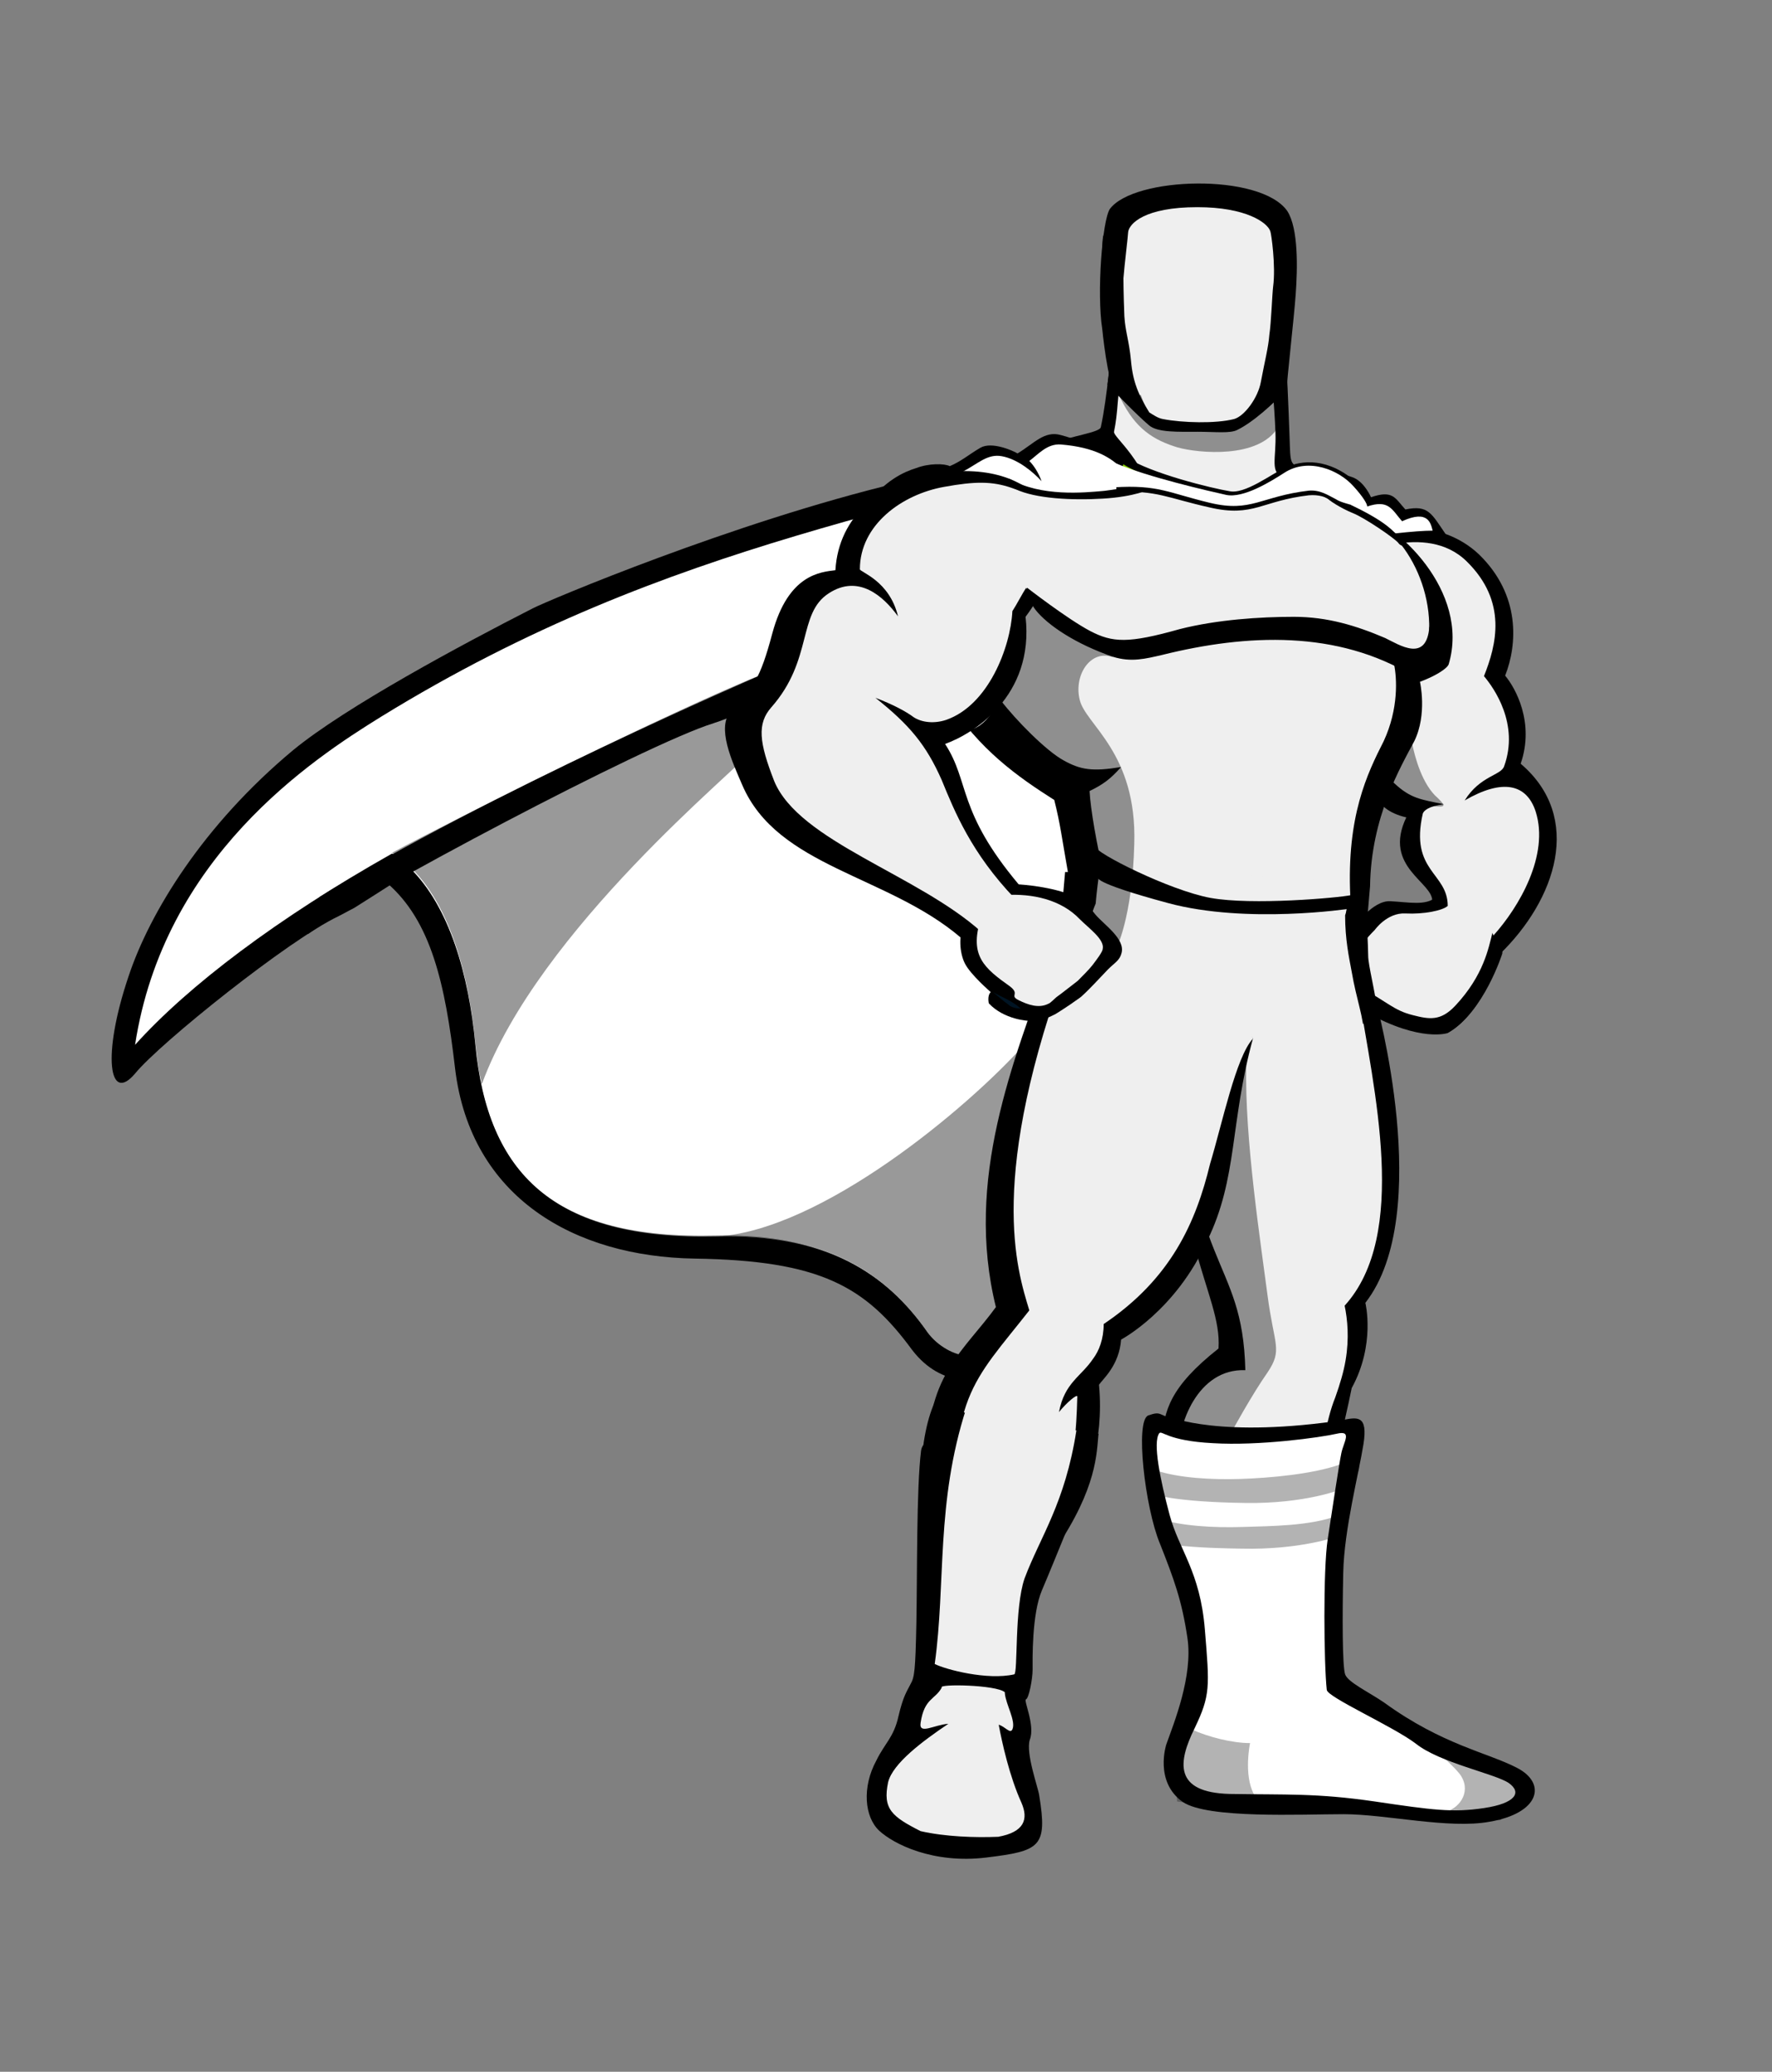 <?xml version="1.0" encoding="utf-8"?>
<!-- Generator: Adobe Illustrator 22.0.1, SVG Export Plug-In . SVG Version: 6.00 Build 0)  -->
<svg version="1.1" id="Layer_1" xmlns="http://www.w3.org/2000/svg" xmlns:xlink="http://www.w3.org/1999/xlink" x="0px" y="0px"
	 viewBox="0 0 376.5 440" style="enable-background:new 0 0 376.5 440;" xml:space="preserve">
<rect x="0" y="0" width="376.5" height="440" fill="#808080" stroke="none"/>
<style type="text/css">
	.st0{fill:#FFFFFF;}
	.st1{fill:#EFEFEF;}
	.st2{fill:#001423;}
	.st3{opacity:0.3;enable-background:new    ;}
	.st4{fill-opacity:0;}
	.st5{opacity:0.4;enable-background:new    ;}
	.st6{fill:#88CE02;stroke:#000000;stroke-width:1.586;stroke-linejoin:round;stroke-miterlimit:10;}
</style>
<g>
	<g>
		<path d="M71.9,194.6C61.5,199.5,34,221.5,28.7,228c-5.5,6.5-7.1-3.7-1.4-20.6c4.5-13.6,15.9-32.2,35-48.1
			c11.2-9.2,35.8-22.4,50.9-30.1c3.1-1.6,42.6-18.3,77.8-26.7c3.1-0.8-3.7,5.1-4.7,8.4c-5.3,15.5-111,81.9-111,81.9L71.9,194.6z"/>
		<path d="M220.8,381.3c1.8,11,0.2,11.8-11.2,13.2c-11.4,1.4-19.8-2.9-22.8-5.7c-3.1-2.9-3.7-9.2-0.6-14.9c1.8-3.7,3.7-4.9,4.7-9.4
			c1-4.3,1.8-5.3,2.6-6.9c0.8-1.4,1-2.9,1.2-12.8c0.2-10,0-28.7,1-36.7c1-8.1,36.3,3.7,36.3,3.7s-8.4,20.8-10.6,25.9
			c-2.2,5.1-2,14.9-2,16.9s-0.8,6.1-1.4,6.3c-0.6,0.2,2,5.5,0.8,8.6C217.9,372.4,220.6,379.7,220.8,381.3z"/>
		<path d="M234.2,69.9c-1.2-7.7,0-23,1.6-25.5c5.1-6.9,32-7.7,37.7,0.4c2.4,3.7,2.2,12.2,1.8,17.7c-0.4,5.5-1.8,17.3-2,21.2
			c-0.2,2.9-29.7,7.3-36.3-0.4C235.3,81.3,234.2,69.9,234.2,69.9z"/>
		<path d="M294.1,361.6c12.4,9,22,10.6,28.3,13.9c6.3,3.3,4.7,9.6-5.9,11.4c-8.6,1.6-22-1.6-31-1.6s-28.9,1-34.2-2.6
			c-6.1-4.3-3.5-12.2-3.5-12.2c1.6-4.5,5.7-14.5,4.5-22.6s-2.9-12.6-5.9-20.2c-3.1-7.5-5.3-26.1-2.4-27.1s2,0,5.7,0.8
			c3.7,0.8,7.7,2,15.7,2s16.7-1.2,19.8-1.8c3.1-0.6,5.5-1.2,4.5,5.1c-1,6.3-4.1,18.1-4.3,27.3c-0.2,9.2-0.2,19.8,0.4,21.6
			C286.4,357.3,290.9,359.4,294.1,361.6z"/>
		<g>
			<g>
				<path class="st0" d="M250.5,90.3c-22.4,19.4-65.8,24.6-130.2,49.5c-16.5,6.3-60.5,25.3-71.1,45c35.6-20.6,48.9,7.7,51.7,36.9
					c2.6,27.3,16.3,41.6,51.3,40.7c36.1-0.8,47.1,20.2,57,44.8c19.4-94.3,50.3-112.6,70.3-128.7C322,144.1,269.9,83.4,250.5,90.3z"
					/>
				<path class="st0" d="M250.5,90.3c-53.8,18.7-106.9,23.4-169.5,61.9c-14.9,9.2-46.2,29.9-52.3,69.7c22.8-25.3,75.6-57,140.1-77.2
					c32.6-10.2,56.4-16.9,85.3-28.1C252.2,103.5,252.2,98.4,250.5,90.3z"/>
			</g>
			<path d="M319.2,201.9c0,0-3.9,13.2-11.6,17.5c0,0-5.7,2-17.1-4.3c-3.3-1.8-5.7-8.1-5.5-10.2c0.2-4.9,3.3-7.1,3.3-7.1
				s3.3-5.5,7.1-5.3c3.9,0.2,10.4,0.8,12.4-1C309.6,189.5,319.6,195.2,319.2,201.9z"/>
			<path d="M236.1,73.8c0,0-0.8,10.4-2.2,16.9c-0.2,1.2-6.3,1.8-10.8,3.7c8.6,24.4,60.1,24.2,66.8,12.2c-3.3-2.2-9.8-5.7-12.8-6.9
				c-3.1-1.2-2.9-1-3.1-6.7c-0.2-5.7-0.6-16.3-1-19.1C272.5,70.9,241,70.9,236.1,73.8z"/>
			<path class="st1" d="M238.1,73.8c0,0,0,5.9-0.6,11.6c-0.2,2.6-0.4,4.3-0.8,6.3c-0.2,1.2,6.9,6.1,9,16.9
				c9.8,21.8,32.4,11,41.8,0.6c-3.3-2.2-8.6-5.3-14.7-7.7c-3.1-1.2-1.6-3.9-1.8-9.6c-0.2-5.7-1-14.1-1.4-17.1
				C269.1,71.7,243,70.9,238.1,73.8z"/>
			<path d="M236.1,73.8c0,0-0.2,3.7-0.8,7.9c2.6,2.6,6.1,6.3,8.8,8.6c1.8,1.6,6.3,1.4,10.4,1.4c3.7,0,6.9,0.4,8.4-0.4
				c3.3-1.6,7.9-5.7,10.6-8.8c-0.2-3.7-0.4-7.1-0.6-8.8C272.5,70.9,241,70.9,236.1,73.8z"/>
			<path d="M254.6,89.3c-2.4,0-5.3-0.2-7.5-0.6c-1-0.2-2-0.8-2.9-1.2c-1.4-1-2.9-2.2-4.5-3.5c-3.3-2.4-3.5-3.9-3.5-4.5
				c1.4-12.8-0.4-23.6-0.4-23.6s-1.4-5.5,6.3-6.9s12.4-1.6,12.4-1.6s4.9,0,12.4,1.6c7.7,1.4,6.3,6.9,6.3,6.9s-1.8,10.8-0.4,23.6
				c0,0.6-0.2,2-3.5,4.5c-2.9,2-5.1,4.3-7.3,4.7C259.9,89.1,257.1,89.3,254.6,89.3z"/>
			<path d="M254.6,42c-13.4,0-16.1,3.7-20,7.7c-0.8,1-0.2,7.1,1.2,20.2h1.8c0,0-1.2-3.7-1-7.9s1-4.1,0.4-5.1
				c-0.8-1.2-2.4-3.3,1.2-5.3c3.7-2,9.4,1.6,16.3,1.8c6.9-0.2,12.8-3.9,16.5-1.8c3.7,2,2,4.1,1.2,5.3c-0.8,1.2,0.2,0.8,0.4,5.1
				c0.2,4.3-1,7.9-1,7.9h1.8c1.2-13,2-18.7,1.4-19.8C271.5,45.7,268.1,42.2,254.6,42z"/>
			<path d="M319.2,202.5c0,0-3.9,12.4-11.4,16.7c-1.6-0.8-1.4-2-2.9-3.9c-0.4-0.6-1.8-1-2.4-1.6c-0.6-0.6-0.4-1.6-1.4-2.4
				c-0.8-0.8-1.4-0.2-2.2-0.8c-0.8-0.8-1-1.8-1.6-2.4c-0.4-0.4-2-0.6-2.4-1c-1-1-10-2.9-9.6-4.9c0.8-3.1,2.4-5.3,2.4-5.3
				s3.9-5.7,7.7-5.5c3.9,0.2,7.5,1,9.6-0.8C307.2,188.5,319.8,196,319.2,202.5z"/>
			<path d="M292.7,112.5c0,0,12.8-3.1,21.6,5.3c8.8,8.6,8.1,19.1,5.5,25.7c2.2,2.6,6.3,10,3.3,18.7c13.4,11.4,7.5,28.9-4.5,40.5
				c0,0-2.9-10.6-14.3-11.2c0.4-4.1-10.6-7.3-5.5-17.9c-7.7-1.8-7.5-7.1-8.8-13.6C289,153.4,292.7,112.5,292.7,112.5z"/>
			<path class="st1" d="M288,118.2c0,0,14.9-7.5,23.6,1c8.8,8.6,6.3,17.9,3.7,24.4c2.2,2.6,7.5,10.2,4.3,19.1c-0.6,2-5.1,2-8.4,7.3
				c8.1-4.7,13.2-3.5,15.1,2.4c2.9,9.2-3.5,20.2-9,26.3c0-0.2-0.2-0.4-0.2-0.6c-0.8,3.1-1.8,9-7.9,15.5c-3.1,3.3-5.5,2.9-9,2
				c-4.1-1-5.5-2.9-11.2-5.9c-3.3-1.8-1.4-4.1-1.4-5.9c0-0.4,0.4-1,1-1.8c0.4-1,1.6-2.6,3.5-4.5c0,0,2.6-3.7,6.5-3.5
				c3.9,0.2,7.9-0.6,9-1.6l0,0c0-7.1-8.1-7.3-5.3-19.6c0.2-0.6,1.2-1.6,4.5-2c-4.9-1-7.1-1.2-10.6-4.5c-2.4-2.2-4.3-5.1-4.9-8.8
				C290.1,151.4,288,118.2,288,118.2z"/>
			<path d="M245,105.4c-1.2-1.6-7.5-9.8-19.6-13c-3.5-1-5.7,1.8-9.2,3.9c-1-0.6-5.5-2.6-7.9-1.2s-4.1,2.9-6.5,3.9
				c-1.2-0.6-4.5-0.6-7.1,0.4c-2.6,0.8-6.7,2.6-10.6,7.9c-2.4,8.8,43.2,2.2,43.2,2.2L245,105.4z"/>
			<path class="st0" d="M245.4,105.4c-6.5-2.2-5.5-9.8-20-11c-2.9-0.2-4.7,2-6.7,3.5c1,1,2,2.6,2.6,4.3c-1.8-2-5.1-4.7-8.4-5.3
				c-3.1-0.6-5.1,1.6-8.4,3.3c0.6,0.6,1.2,1.6,2,2.9c-2.9-1.8-4.9-2.4-8.8-1c-2.6,0.8-7.7,3.1-11.6,8.6c-2.4,8.8,41.1-1,41.1-1
				L245.4,105.4z"/>
			<path d="M283.7,108.6c0,0,0-2.2-0.2-4.3c0-0.4-1.6-1.4-1.6-1.8l-0.4-0.4c0,0,3.3-1.8,5.7-0.8c2.6,0.8,4.1,4.3,4.1,4.3
				c4.7-1.6,5.1,0.2,7.3,2.6c4.9-1,5.5,0.8,8.6,5.3c0,0-3.7-0.6-10.8,0.6C289.4,115.1,283.7,108.4,283.7,108.6z"/>
			<path class="st0" d="M282.9,107.6c0,0,1.2-1,0.8-1.2c2.2-1.2,5.3-2.6,6.7,1.2c4.7-1.6,5.3,0.6,7.5,3.1c5.7-2.6,6.1,0.6,6.5,2
				c-1.8,0-4.5,0.2-8.1,0.6C289.4,114.3,282.7,107.4,282.9,107.6z"/>
			<path d="M213.7,102.5c0,0,11.6,4.1,21.4,3.5c9.8-0.8,26.5-1.6,35.4,3.7c0,0,9.2-3.3,17.7-1c8.6,2.2,24.2,16.9,19.6,32.4
				c-0.4,1-3.1,2.6-6.1,3.7c0,0,1.6,6.9-1.2,12.6c-2.9,5.5-9.2,16.1-9.4,30.8l0,0c-0.2,2.4-0.6,7.5-1,10
				c-15.9-0.6-40.3-6.5-64.4-6.1c0.2-2.6,0.4-4.3,0.6-6.9h0.6c-1.2-6.7-1.6-10.2-2.9-15.3c-7.7-4.9-15.9-10.6-22.8-21.4
				C194.5,137.5,213.7,102.5,213.7,102.5z"/>
			<path d="M292.3,212.5c0,0,12.6,45.2-2.2,64.2c0,0,2.2,8.8-2.9,18.1c-0.8,4.1-1.8,7.7-2.4,11.8c-2.6,16.9-7.1,24-8.4,51.1
				l-12.2-0.2c0,0-1.4-19.6-5.7-29.9c-2.4-5.9-12-13.9-11.6-21.8c0.4-6.1,1.6-11.2,12-19.4c0.8-11.8-11-23-9.2-67L292.3,212.5z"/>
			<path class="st1" d="M288.6,210.7c3.3,20.8,10.8,51.5-2.9,66.6c0.6,2.9,1,6.9,0.2,11.6c-0.4,2.4-1.2,5.1-2.2,7.9
				c-2,4.9-2.9,12-3.5,16.3c-2.6,16.9-2.6,17.7-3.9,44.8l-12.2-0.2c0,0-1.4-19.6-5.7-29.9c-2.4-5.9-7.5-11-7.9-18.9
				c-0.4-6.1,3.9-18.3,14.1-17.9c-0.6-24.6-12-19.8-15.1-71.1L288.6,210.7z"/>
			<path class="st1" d="M213.7,102.5c0,0,4.5,1.4,9.4,1.8c4.9,0.4,10.2,0,14.9-0.2c9.8-0.8,23.6-1.8,32.8,3.5c0,0,5.1-1.6,10.6-1.2
				c2.4,0.2,4.9,2.2,7.7,3.1c9,2.2,17.5,17.1,13.6,30.6c-0.4,1-3.3,0-6.5,1c0.6,2.9,1,9.4-2.2,16.3c-3.5,6.9-7.9,15.9-7.1,33
				c-21.4-1-31-2.4-52.1-3.5c-1.8-7.5-3.1-15.1-3.3-18.9c2.9-1.4,4.5-2.6,6.7-5.1c-6.1,1-8.6,0.6-12.2-1.4
				c-3.7-2-10.2-8.6-13.4-12.8c-0.4-0.4-2.6,6.3-7.7,6.5c-1.8-2.6,5.9-10.2,4.5-13C204.1,131.6,213.7,102.5,213.7,102.5z"/>
			<path d="M290.3,193.8c0,0,0.4,7.3,0.4,9.2c0,2,1.6,8.1,1.8,11c-2.2,3.9-12,12.6-29.7,15.9C245.2,233.5,222,206,222,206
				c0.6-2.6,2.6-10.4,4.1-14.5c0.2-0.4,0.6-1.4,0.6-1.8C228.5,187,290.3,193.8,290.3,193.8z"/>
			<path class="st1" d="M285.8,194.4c0,5.1,0.8,8.8,1.4,12c1,5.9,2.6,9.8,2.6,13.6c0,11.8-15.5,9.8-28.5,10.2
				c-17.5,3.7-32.4-23.8-32.4-23.8c1.2-4.7,2-10,3.9-14.5l0,0c0.2-2.4,0.6-5.5,0.8-6.9c24.9,0,42.4,1.4,52.6,2.4
				C286.6,189.7,286.2,193.5,285.8,194.4L285.8,194.4z"/>
			<path d="M266.2,220.6c0,0-10.8-24-43.2-16.9c-7.7,21.8-18.1,46.8-11.4,73.9c-6.7,9.2-14.5,14.3-14.5,31.2
				c0,16.9,0.8,19.8,0.8,19.8l23.8,1.2c0,0,7.7-10,10.8-20.8c0.8-3.1,1.6-8.6,1-14.9c0.8-1.2,4.3-4.1,4.7-9.6c0,0,11.6-6.1,18.3-21
				C263,250.2,261.3,238.6,266.2,220.6z"/>
			<path class="st1" d="M266.2,220.6c-0.6-2.2-8.8-24.2-38.9-17.7c-17.7,47.3-11.2,66.8-8.6,75.4c-12,15.3-17.5,18.5-15.1,49.5h15.9
				c7.3-11.6,9-15.9,9.4-31.2c0-0.6-2.2,1.2-3.9,3.3c1.2-6.3,4.7-7.5,7.3-11.4c1.2-1.6,2.2-4.1,2.2-7.3c14.3-9.6,19.6-21.6,22.6-34
				C259.7,238.6,262.6,224.5,266.2,220.6z"/>
			<path d="M215.9,187.8c0,0,5.5,0.2,10.4,1.8c4.7,1.6,4.7,2.6,6.5,4.7s6.3,5.1,5.5,8.1c-0.4,1.6-1.4,2-2.9,3.5
				c-0.6,0.6-5.1,5.5-6.1,6.1c-0.6,0.4-1.4,1-2,1.4c-0.6,0.4-2.4,1.6-3.1,2c-2,1-3.5,1.6-5.7,1.4c0,0-5.1-0.2-8.4-3.7
				c0,0-0.4-1.6,0.4-2.4c0,0-4.3-3.7-5.5-6.1c-1.2-2.4-1.2-5.9-0.4-7.7C205.1,195.2,213.1,190.1,215.9,187.8z"/>
			<path d="M221,386l-0.6,5.1c0,0-1.8,2.2-15.5,2c-13.9-0.2-17.5-4.5-18.7-6.7l-0.8-5.3c0,0,2.6-3.9,3.3-3.9
				c4.5,0.4,19.8,6.5,30.4,8.1C220,385.4,220.2,385.8,221,386z"/>
			<path d="M250.5,375.6c0,2.2-0.2,2.2-0.2,4.5c2.4,1.8,8.6,2.9,20.2,2.6c16.9-0.4,32.6,5.1,51.7,1.8l0.2-3.7l-1.8-0.2l-67.8-5.5
				L250.5,375.6z"/>
			<path d="M265.4,382.8c1.6,0,3.3,0,5.1,0c11-0.4,21.4,2,32.6,2.6c5.9-0.2,13.2-1.6,12.6-5.9l-57.8-4.9
				C254.4,378.5,257.1,381.8,265.4,382.8z"/>
			<path d="M199,297c1.8,1.2,14.3,8.6,34.4,7.5c-0.4,3.9-0.2,11.4-9.2,24.6c-4.5,6.5-8.4,17.9-9.2,32.4c0.2,3.3,2,6.1-0.4,10.4
				c0.8,2.6,4.1,7.9,5.7,11.2c1.6,3.3,2.4,6.9-8.4,7.1c-11,0.2-28.7-1-26.3-9.6c1.2-4.5,4.7-9.2,5.1-11c0.4-1.8,0.4-7.3,3.9-11
				c3.1-10.2,2-20,1.4-29.1C195.1,320,194.9,304.8,199,297z"/>
			<path d="M217.9,131c14.5-19.4,2.2-34.8-21-30.1c-9.4,1.8-18.7,8.4-19.4,20.2c-3.1,0.4-10,0.8-13.4,13.4
				c-2.6,9.8-4.1,11.6-8.8,16.5c-3.1,3.5,0.2,10.6,2.4,15.7c7.5,17.5,30.8,19.1,46.4,32.4c5.3-1.4,10.8-7.3,12.4-11.2
				c-13.2-15.7-10.4-21.8-15.7-29.9C206.7,155.9,219.8,147.9,217.9,131z"/>
			<path class="st1" d="M215.1,129.8c0.8-1.2,2.2-3.9,2.9-4.9c0.2-0.2,2.4,3.7,2.6,3.5c5.5-9,6.9-22,0.6-23.2
				c-1.4-0.2-4.1-0.8-6.3-1.6c-4.1-1.4-7.7-1.4-14.3-0.2c-9,1.6-17.9,8.1-17.9,17.5c0,0.6,6.3,2.4,8.1,10c-3.1-4.3-8.4-9-14.7-4.9
				c-6.7,4.3-3.3,14.1-12.2,24.2c-3.1,3.5-2.6,7.5,0.6,15.7c5.3,12.8,30.4,19.8,44,32c3.3-1.4,5.5-4.7,7.1-7.1
				c-9.2-9.6-12.8-18.5-15.5-25.1c-3.3-7.5-6.9-11.8-14.1-17.5c3.7,1.4,6.5,2.9,8.1,4.1c1.8,1.2,4.5,1.4,6.9,0.6
				C210,149.8,214.7,137.5,215.1,129.8z"/>
			<path d="M303.7,133.1c-0.6,7.7-6.3,3.9-9.4,2.4c-6.1-2.6-12.2-4.5-19.4-4.5s-16.3,0.6-24.2,2.6c-11,3.1-14.3,2.9-19.1,0.4
				c-4.9-2.6-13.4-9.2-13.4-9.2s-0.2,2,1.8,4.7c2.6,3.3,8.6,7.3,16.5,10c3.9,1.2,6.9,0.4,10.4-0.4c18.1-4.5,37.3-5.3,53.4,4.5
				c0.8,0.4,3.7-0.8,4.9-2.6C306.8,138.4,303.7,133.1,303.7,133.1z"/>
			<path class="st2" d="M211,210.7c1.6,1,3.7,1.6,5.9,3.5c0,0-1.8,0-2.6-0.8C213.3,212.7,211.2,210.9,211,210.7L211,210.7z"/>
			<path class="st1" d="M269.9,49.1c-0.6-1.8-5.1-5.1-15.5-5.1c-11.2,0-14.5,3.5-14.7,5.3c0,0.6-0.8,7.1-1,9.8c0,0,0,3.3,0.2,8.1
				c0.2,3.3,1,5.1,1.4,9.4c0.4,4.5,1.6,7.3,3.9,11c1,0.6,1.8,1.2,2.9,1.4c4.1,0.8,11.2,1,15.1,0c2.2-0.6,5.1-4.5,5.7-7.9
				c0.8-4.3,1.6-7.3,1.8-10c0.4-2.6,0.6-8.6,0.8-10.2C271.1,56.5,270.1,49.5,269.9,49.1z"/>
			<path d="M248.5,300.9c0,0,10.8,4.7,37.5,0.6c0,0-7.5,37.9-4.1,56.8c0,0,3.5,4.9,29.1,14.3c0,0,11.4,2.9,11,8.6
				c0,0,0.4,1.2-13.4,0.8s-26.9-2.9-36.1-2.9s-18.9,0.4-20.6-2.2c-1.8-2.4,0.4-8.8,3.1-12.4c2.9-3.9,2-6.7,1.8-13.6
				C256.2,332.7,242.4,313.9,248.5,300.9z"/>
			<path class="st0" d="M246.3,304.4c-1.4,2,0.2,9.8,2.2,17.3c2,7.5,6.5,12,7.5,24.4c1,12.2,1.2,13.9-2.2,21
				c-3.5,7.1-4.5,13.6,7.5,13.9c12,0.2,18.5-0.2,30.8,1.6c12.2,1.8,16.5,2.4,23.2,1.4s8.1-3.3,5.3-5.3c-2.9-2-14.7-4.3-19.8-8.4
				c-4.9-3.7-18.7-9.8-18.9-11.4c-0.6-5.5-0.8-25.5,0.2-32c1-6.5,2.4-15.9,2.9-18.3s2.4-4.9-1-4.1c-3.5,0.8-16.5,2.6-26.3,2
				C247.9,306,246.9,303.7,246.3,304.4z"/>
			<path class="st3" d="M253.2,367.3c3.5,1.6,8.6,2.9,12.4,2.9c0,0-1.4,6.7,0.8,10.8c2.2,4.1-16.3,1.6-16.3,1.6l-0.8-14.5
				L253.2,367.3z"/>
			<path class="st3" d="M307.2,384.8c3.3-1,5.5-4.7,2.9-8.1c-2.9-3.5-5.3-4.1-1.6-4.3c3.7-0.2,17.1,7.9,17.1,7.9l-6.9,6.3
				L307.2,384.8z"/>
			<path class="st3" d="M245.7,312.3c4.7,1.6,11.8,2,17.9,1.8c6.1-0.2,15.3-1,21.2-3.1c5.9-2,3.5,2.2,3.5,2.2l-3.3,3.1
				c0,0-7.7,3.1-20.4,2.9c-14.9-0.2-19.4-1.8-19.4-1.8L245.7,312.3z"/>
			<path class="st3" d="M246.1,322.5c4.7,1.6,11.8,2,17.9,1.8c6.1-0.2,14.3-0.2,20.2-2.4c2.4-0.8,1,2.6,1,2.6l-1,1.8
				c0,0-7.9,2.9-20.4,2.6c-14.9-0.2-17.5-1.4-17.5-1.4L246.1,322.5z"/>
			<path class="st4" d="M248.5,303.9c0,0,17.7,6.3,37.7,2c0,0-7.7,36.5-4.3,55.2c0,0,3.5,4.9,29.1,14.3c0,0,11.4,2.9,11,8.6
				c0,0,0.4,1.2-13.4,0.8c-13.9-0.4-26.9-2.9-36.1-2.9s-18.9,0.4-20.6-2.2c-1.8-2.4,0.4-8.8,3.1-12.4c2.9-3.9,2-6.7,1.8-13.6
				C256.2,335.7,242.4,316.9,248.5,303.9z"/>
			<path d="M232.6,179.7c0,1.4,15.9,9.4,24.6,11c8.8,1.6,27.1,0,29.9-0.6l-0.4,2.9c0,0-21.8,3.3-38.5-1.2
				c-16.7-4.5-14.9-5.5-14.9-5.5L232.6,179.7z"/>
			<g>
				<path class="st1" d="M198.6,353.4c2.4,1.2,11.2,3.5,16.9,2.2c0.8-0.2,0-14.1,2.2-20.4c3.3-8.8,8.6-15.9,11-31.4
					c-8.6-0.8-18.3-3.1-23.4-4.7C198.8,319.2,201,336.3,198.6,353.4z"/>
				<path class="st1" d="M212.2,366.3c1.4,0.4,2.4,2,2.9,1c0.8-1.8-1.4-5.3-1.6-7.7c0-0.2,0,0,0-0.2c-1.8-1.6-14.3-1.8-13.4-1
					c-1.4,2.6-3.7,2.2-4.5,7.5c-0.4,2.6,2.9,0.4,5.9,0.2c-5.5,3.7-11.8,8.4-12.8,12.4c-1.2,5.7,0.8,7.3,6.9,10.4
					c5.3,1.2,11.6,1.4,16.5,1.2c5.5-1,6.5-3.7,4.9-7.3C214.5,377.3,212.9,370.1,212.2,366.3z"/>
			</g>
			<path d="M214.5,101.7c6.7,3.9,16.1,2.9,19.6,2.6c0.8,0,9-1.4,9.4-1.2c0.8,0.2,0.8,0.8,0.8,0.8s-3.1,1.6-10,2
				c-6.5,0.4-14.3,0-18.5-2C210.6,101.7,214.5,101.7,214.5,101.7z"/>
			<path d="M283.7,105.6c1.2,0.8,9.2,3.9,12.6,7.5c3.1,3.3,1.4,3.1,0.8,2.2c-0.8-1-7.1-5.3-9.6-6.3s-5.5-2.9-5.5-3.3
				S283.7,105.6,283.7,105.6z"/>
			<path class="st1" d="M213.5,190.1c5.9-0.4,12,1,15.9,5.1c2,2,5.3,4.3,4.9,6.3c0,0.6-1.2,2.2-2.2,3.5c-0.6,0.8-2.4,2.6-3.1,3.3
				c-0.8,0.6-3.7,2.9-4.3,3.3c-0.6,0.4-1.4,1.4-2,1.6c-2,1-4.3,0.2-6.3-0.8c-2-1,0.4-1.2-1.8-2.9c-5.5-3.9-8.6-6.5-6.3-14.1
				C208.4,194,210.6,192.3,213.5,190.1z"/>
		</g>
		<path class="st5" d="M161.5,143.4c-18.3,7.3-65,30.6-78.2,37.7l0,0c11,6.9,16.1,23.6,17.7,40.5c0.2,1.6,0.4,3.1,0.6,4.7
			c0.2,1.4,0.4,2.4,0.6,3.1c0,0.2,0,0.6,0.2,0.8c12-32.8,55-67.4,56.6-70.1c0.8-1.2-1-6.5,1.8-11.6
			C164.6,142,171.7,139.2,161.5,143.4z"/>
		<path class="st5" d="M205.1,297.2c9.4-18.7,9.6-36.7,9.4-57.6c0-8.8,6.3-21.2,3.1-17.7c-12.2,13.6-43,39.3-65.2,40.7
			C183.5,261.6,195.7,277.3,205.1,297.2z"/>
		<path d="M65.4,198.4c11.6-8.4,71.7-40.3,86.2-44.8c14.5-4.7,10-10.2,10-10.2s-58.7,25.3-93.7,47.1"/>
		<path class="st5" d="M236.5,139.6c-4.7-1.8-8.4,3.7-7.1,9c1.2,5.3,12.2,11.2,11.6,30.6c-0.4,15.9-3.9,22.4-3.9,22.4l-7.7-9.8
			c0,0-1.2-22-3.9-25.3c-2.6-3.3-11-9.2-14.3-12.2c-3.3-3.1,3.7-7.1,3.3-12.8c-0.4-5.5,3.5-16.5,3.5-16.5L236.5,139.6z"/>
		<path class="st5" d="M264.8,226.3c-0.4,15.3,3.1,37.9,4.5,48.7c1.4,10.8,3.3,11.6,0,16.5c-3.3,4.7-7.5,12.4-7.5,12.4l-14.1-1.2
			c0,0,11.2-14.3,11.8-16.9c0.6-2.6-5.7-22.8-5.7-22.8L264.8,226.3z"/>
		<path class="st5" d="M237.7,83.8c2.9,6.3,6.3,9.2,11.8,11c3.3,1.2,16.1,2.9,21.2-2.9c2.2-2.6,0.8-9.8,0.8-9.8l-11.6,9.4l-15.7-2.9
			l-1.8-4.7L237.7,83.8z"/>
		<path class="st6" d="M238.9,97.8c5.3,3.5,18.5,6.7,22.2,7.3c3.7,0.8,9.6-3.9,12.4-5.1c3.1-1.4,8.4-2.2,14.5,3.3
			c0.6,0.6-1.4,3.3-1.4,3.3c-0.2-0.2-1.4-0.2-3.1-1c-1.6-0.8-3.1-1.4-5.5-1.2c-10.2,1.2-11.8,4.7-20.8,2.6c-9-2-11.2-3.7-20-3.3"/>
		<path class="st0" d="M237.1,98.4c6.7,2.9,19.8,5.9,23.4,6.7c3.7,0.8,9.6-2.9,12.4-4.7c5.1-3.3,11.6-0.6,14.7,2.9
			c2,2.2,2.9,3.7,2.9,4.3c0,0.8-2.4,0-2.4,0c-1.4-0.6-3.1-0.8-4.3-1.6c-1.6-0.8-3.3-2-5.7-1.8c-10.2,1.2-12.2,4.7-21,2.6
			s-11-3.9-20.4-3.3"/>
		<path d="M205.5,288.7c-0.4-0.4,0.4-0.8,0-0.8c-2.6,0-6.3-2-8.4-4.9c-8.8-12.6-21.6-21-44.8-20.4c-34.8,0.8-48.7-13.4-51.3-40.7
			c-1.4-14.9-5.5-29.3-13.9-37.5l-4.9,3.1c9.4,8.1,12.4,21.4,14.5,39.5c3.3,27.3,25.3,39.9,50.9,40.3c26.7,0.4,36.3,5.9,46.2,19.4
			c3.3,4.3,6.9,5.7,9.8,6.3L205.5,288.7z"/>
		<path class="st5" d="M300,157.7c0.6,3.1,2.2,9,5.5,11.8c1.4,1.4,1.6,1.8,0.4,1.8c-1.2,0-10.2-0.4-10.2-0.4l-2.4-4.3L300,157.7z"/>
	</g>
</g>
</svg>

